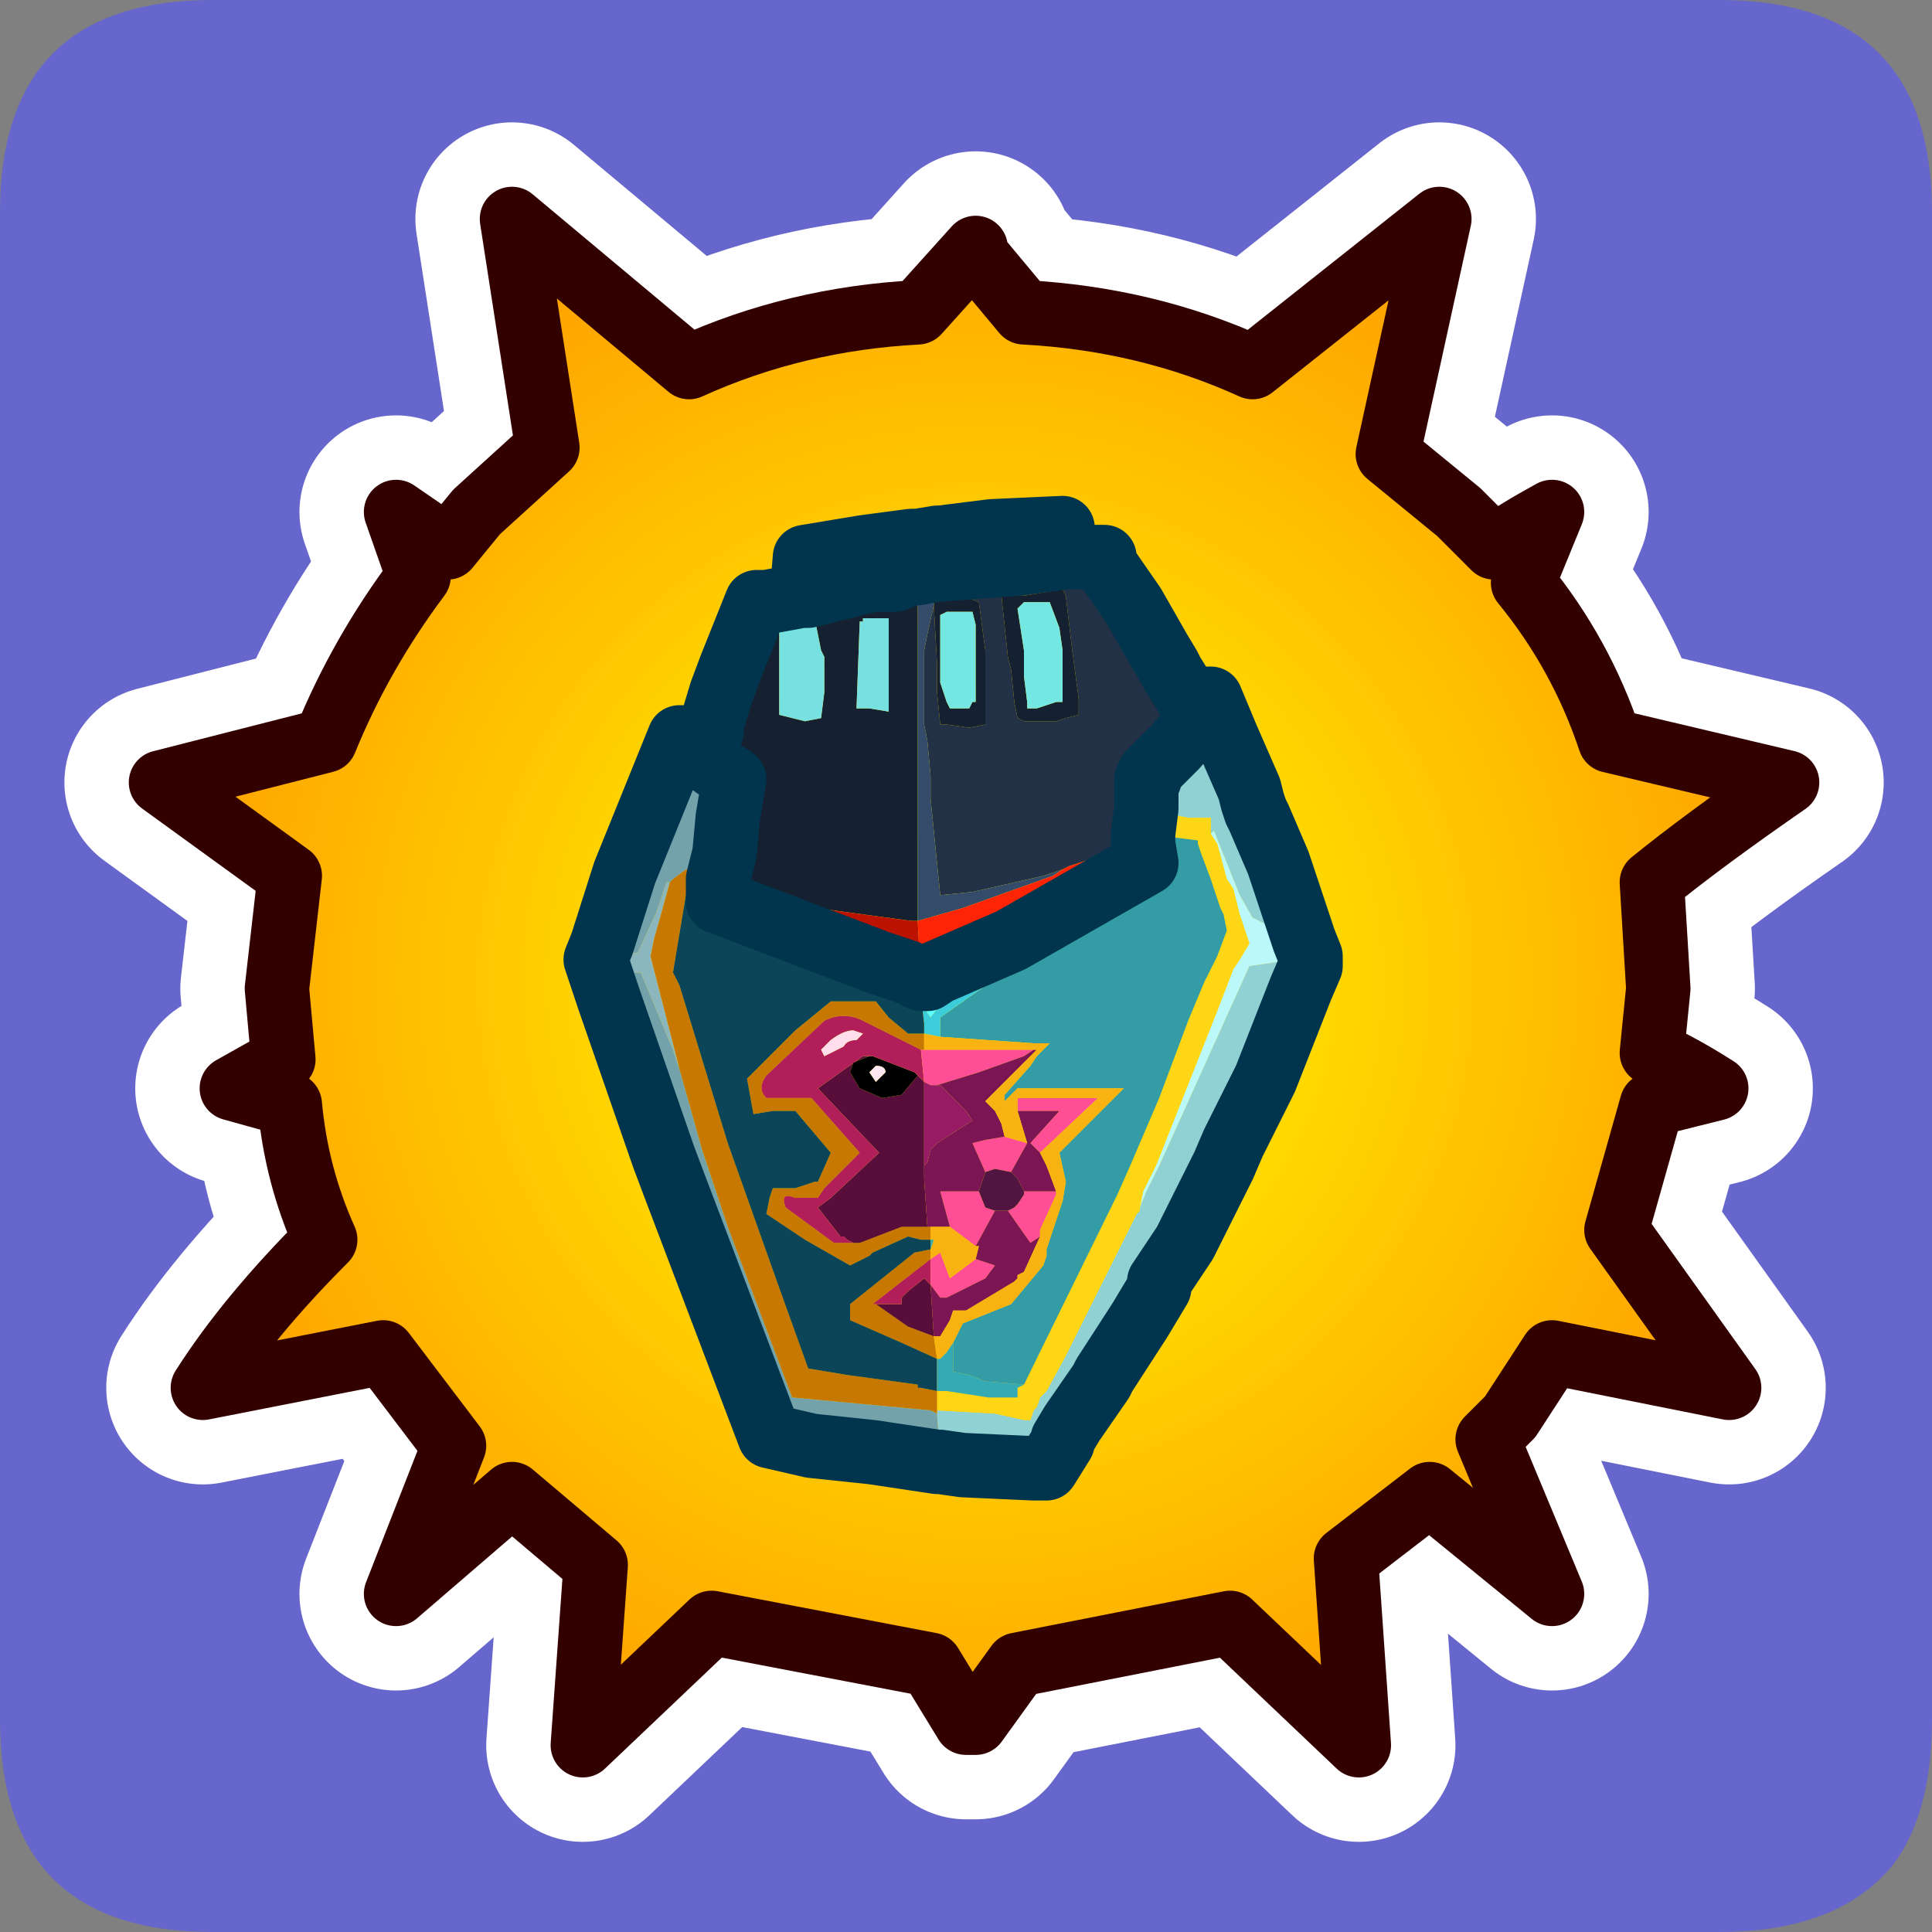 <?xml version="1.0" encoding="UTF-8" standalone="no"?>
<svg xmlns:ffdec="https://www.free-decompiler.com/flash" xmlns:xlink="http://www.w3.org/1999/xlink" ffdec:objectType="frame" height="30.0px" width="30.0px" xmlns="http://www.w3.org/2000/svg">
  <rect width="100%" height="100%" fill="#808080" stroke="none"/>
  <g transform="matrix(1.0, 0.0, 0.0, 1.0, 0.0, 0.0)">
    <use ffdec:characterId="1" height="30.0" transform="matrix(1.0, 0.0, 0.0, 1.0, 0.0, 0.0)" width="30.0" xlink:href="#shape0"/>
  </g>
  <defs>
    <g id="shape0" transform="matrix(1.0, 0.0, 0.0, 1.0, 0.0, 0.0)">
      <path d="M0.0 0.0 L30.0 0.0 30.0 30.0 0.0 30.0 0.0 0.0" fill="#33cc66" fill-opacity="0.0" fill-rule="evenodd" stroke="none"/>
      <path d="M26.7 0.0 Q30.0 0.0 30.0 3.3 L30.0 26.7 Q30.0 28.15 29.4 28.95 28.55 30.0 26.7 30.0 L3.3 30.0 Q0.0 30.0 0.0 26.7 L0.0 3.3 Q0.0 0.0 3.3 0.0 L26.7 0.0" fill="#6666cc" fill-rule="evenodd" stroke="none"/>
      <path d="M15.15 3.85 L14.25 4.85 Q12.35 4.95 10.7 5.7 L7.95 3.4 8.5 6.95 7.4 7.95 6.95 8.5 6.15 7.95 6.5 8.95 Q5.6 10.15 5.05 11.5 L2.5 12.15 4.5 13.6 4.3 15.35 4.4 16.45 3.6 16.9 4.5 17.15 Q4.6 18.25 5.05 19.25 3.85 20.45 3.15 21.55 L5.95 21.0 7.05 22.45 6.15 24.75 7.95 23.2 9.25 24.3 9.05 27.1 11.05 25.2 14.45 25.85 15.0 26.75 15.15 26.75 15.8 25.85 19.1 25.2 21.1 27.1 20.9 24.2 22.2 23.2 24.1 24.75 23.1 22.35 23.45 22.0 24.1 21.0 26.85 21.55 25.1 19.1 25.65 17.15 26.65 16.9 Q26.1 16.55 25.65 16.35 L25.75 15.35 25.65 13.7 Q26.45 13.05 27.75 12.15 L25.0 11.5 Q24.55 10.15 23.65 9.05 L24.1 7.95 Q23.55 8.25 23.2 8.5 L22.65 7.95 22.1 7.5 21.55 7.05 22.35 3.4 19.45 5.7 Q17.8 4.95 15.9 4.85 L15.15 3.95 15.15 3.85 M24.55 15.15 Q24.55 14.7 25.2 14.05 L25.3 15.25 25.3 16.0 Q24.55 15.45 24.55 15.15 M24.0 15.6 L24.0 15.45 23.45 14.8 Q23.45 14.05 26.1 12.25 24.35 11.7 22.35 11.5 22.1 10.8 23.0 8.8 L21.9 9.5 21.8 9.5 21.55 9.6 20.55 9.7 20.9 7.6 20.9 7.5 21.1 6.85 21.45 5.05 Q19.55 6.4 18.1 7.5 L17.9 7.7 17.7 7.8 17.25 7.5 15.35 5.4 15.35 5.3 15.25 5.4 14.15 6.6 13.25 7.5 13.05 7.7 12.8 7.8 12.6 7.7 12.35 7.5 10.8 6.4 9.15 5.05 9.6 7.5 9.95 9.7 9.25 9.7 7.95 9.05 8.8 9.05 8.7 7.7 8.05 8.25 7.95 8.25 7.5 8.8 7.6 8.8 7.95 10.05 8.25 11.5 7.95 11.5 Q6.15 11.7 4.4 12.25 7.05 14.05 7.05 14.8 7.05 15.25 5.3 16.25 7.25 16.55 7.5 17.35 5.85 18.9 5.05 20.25 L7.95 19.65 8.15 19.65 8.25 19.65 8.5 19.9 Q8.7 20.35 7.95 22.0 L7.6 22.9 8.25 22.35 8.25 22.2 8.6 22.0 Q9.05 21.55 9.35 21.45 L9.5 21.35 Q10.05 21.0 10.15 21.2 L10.25 22.0 Q10.35 23.2 10.05 24.75 L12.7 22.2 13.05 22.2 13.7 22.9 14.7 23.75 15.15 24.45 15.15 24.55 15.35 24.55 15.35 24.45 16.25 23.2 Q17.25 22.2 17.7 22.2 L17.8 22.1 Q18.55 23.1 20.45 24.75 L20.35 22.65 20.35 22.55 20.35 22.0 20.35 21.2 Q20.55 20.9 22.0 22.0 L23.0 22.9 22.55 22.0 22.2 21.0 Q21.9 20.0 22.1 19.9 22.1 19.65 22.45 19.65 L25.45 20.25 24.35 18.8 23.45 17.7 23.0 17.35 Q23.2 16.55 25.1 16.25 L24.0 15.6 M24.65 18.8 L24.1 18.1 Q24.2 17.7 25.1 17.35 L24.65 18.8 M22.45 8.25 L21.55 7.5 21.35 9.05 Q21.8 9.25 22.9 8.7 L22.45 8.25 M18.1 6.7 L19.0 5.95 16.35 5.4 17.9 6.85 18.1 6.7 M23.2 11.15 L24.55 11.35 23.55 9.5 Q23.1 10.6 23.2 11.15 M13.8 5.4 L11.15 6.05 12.05 6.7 12.15 6.85 Q12.35 6.7 12.5 6.7 L13.8 5.4 M5.15 15.9 L5.6 15.15 5.15 14.15 5.05 15.25 5.15 15.9 M6.85 11.15 L6.7 9.8 5.85 11.35 6.85 11.15 M9.15 22.9 Q9.05 22.65 8.7 22.9 L9.25 23.2 9.15 22.9 M6.05 18.1 Q5.95 17.7 5.3 17.45 L5.6 18.55 6.05 18.1 M12.35 24.0 L12.15 24.0 12.05 24.0 11.6 24.55 13.25 25.0 13.6 25.1 13.35 24.75 12.5 24.0 12.35 24.0 M23.0 21.65 L23.55 21.0 23.35 21.0 Q23.1 21.0 23.0 21.2 L23.0 21.65 M21.0 22.9 L21.0 23.45 21.65 22.9 Q21.1 22.55 21.0 22.9 M16.45 25.1 L18.7 24.65 18.1 24.0 17.9 24.0 Q17.45 24.0 16.45 25.1 Z" fill="none" stroke="#ffffff" stroke-linecap="round" stroke-linejoin="round" stroke-width="3.0"/>
      <path d="M15.15 3.85 L15.15 3.95 15.9 4.85 Q17.8 4.95 19.45 5.7 L22.35 3.4 21.55 7.05 22.1 7.5 22.65 7.95 23.2 8.5 Q23.55 8.25 24.1 7.95 L23.65 9.05 Q24.55 10.15 25.0 11.5 L27.75 12.15 Q26.45 13.05 25.65 13.7 L25.75 15.35 25.65 16.35 Q26.1 16.55 26.65 16.9 L25.65 17.15 25.1 19.1 26.85 21.55 24.1 21.0 23.45 22.0 23.1 22.35 24.1 24.75 22.2 23.2 20.9 24.2 21.1 27.1 19.1 25.2 15.8 25.85 15.15 26.75 15.0 26.75 14.45 25.85 11.05 25.2 9.05 27.1 9.25 24.3 7.95 23.2 6.15 24.75 7.05 22.45 5.95 21.0 3.15 21.55 Q3.85 20.45 5.05 19.25 4.6 18.25 4.5 17.15 L3.6 16.9 4.4 16.45 4.3 15.35 4.5 13.6 2.5 12.15 5.05 11.5 Q5.6 10.15 6.5 8.95 L6.15 7.95 6.95 8.5 7.4 7.95 8.5 6.95 7.95 3.4 10.7 5.7 Q12.35 4.95 14.25 4.85 L15.15 3.85" fill="url(#gradient0)" fill-rule="evenodd" stroke="none"/>
      <path d="M15.15 3.85 L14.25 4.85 Q12.35 4.95 10.7 5.7 L7.95 3.4 8.5 6.95 7.4 7.95 6.95 8.5 6.15 7.95 6.5 8.95 Q5.6 10.15 5.05 11.5 L2.5 12.15 4.5 13.6 4.3 15.35 4.4 16.45 3.6 16.9 4.5 17.15 Q4.6 18.25 5.05 19.25 3.85 20.45 3.15 21.55 L5.95 21.0 7.05 22.45 6.15 24.75 7.95 23.2 9.25 24.3 9.05 27.1 11.05 25.2 14.45 25.85 15.0 26.75 15.15 26.75 15.8 25.85 19.1 25.2 21.1 27.1 20.9 24.2 22.2 23.2 24.1 24.75 23.1 22.35 23.45 22.0 24.1 21.0 26.85 21.55 25.1 19.1 25.65 17.15 26.65 16.9 Q26.1 16.55 25.65 16.35 L25.75 15.35 25.65 13.7 Q26.45 13.05 27.75 12.15 L25.0 11.5 Q24.55 10.15 23.65 9.05 L24.1 7.95 Q23.55 8.25 23.2 8.5 L22.65 7.95 22.1 7.5 21.55 7.05 22.35 3.4 19.45 5.7 Q17.8 4.95 15.9 4.85 L15.15 3.95 15.15 3.85 Z" fill="none" stroke="#330000" stroke-linecap="round" stroke-linejoin="round" stroke-width="1.0"/>
      <path d="M15.9 9.25 L15.55 9.25 15.65 10.2 15.7 10.4 15.75 10.9 15.8 11.15 15.9 11.2 16.15 11.2 16.4 11.2 16.55 11.15 16.75 11.1 16.75 10.85 16.65 10.1 16.55 9.25 16.5 9.15 15.9 9.25 M17.15 8.75 L17.6 9.4 18.0 10.1 18.15 10.35 18.2 10.45 18.45 10.85 18.6 11.2 18.25 11.6 17.85 12.0 17.85 12.1 17.8 12.1 17.8 12.55 17.75 12.95 17.75 13.0 17.75 13.05 17.35 13.2 16.6 13.45 16.5 13.5 16.2 13.6 15.1 13.85 14.6 13.9 14.45 12.4 14.45 12.25 14.45 12.05 14.4 11.5 14.35 11.25 14.35 10.85 14.35 10.4 14.35 10.25 14.35 10.1 14.4 9.85 14.5 9.4 14.55 10.3 14.55 10.4 14.55 10.75 14.6 11.25 14.7 11.25 15.05 11.3 15.3 11.25 15.3 10.2 15.3 10.1 15.2 9.35 14.95 9.25 14.75 9.25 14.5 9.35 14.5 9.25 14.6 9.25 16.4 8.8 17.15 8.75" fill="#223146" fill-rule="evenodd" stroke="none"/>
      <path d="M15.9 9.25 L16.5 9.15 16.55 9.25 16.65 10.1 16.75 10.85 16.75 11.1 16.55 11.15 16.4 11.2 16.15 11.2 15.9 11.2 15.8 11.15 15.75 10.9 15.7 10.4 15.65 10.2 15.55 9.25 15.9 9.25 M11.05 11.35 L11.05 11.25 11.2 10.75 11.35 10.35 11.75 9.35 11.9 9.35 12.45 9.25 12.55 9.25 13.55 9.0 13.9 9.0 14.15 8.9 14.25 8.9 14.25 9.4 14.25 10.25 14.25 10.35 14.25 10.5 14.25 11.5 14.25 11.95 14.25 12.2 14.25 12.45 14.25 14.3 14.15 14.3 12.3 14.05 11.15 13.85 11.15 13.65 11.25 13.25 11.3 12.7 11.4 12.1 11.1 11.9 10.9 11.75 11.0 11.4 11.05 11.35 M14.5 9.35 L14.75 9.25 14.95 9.25 15.2 9.35 15.3 10.1 15.3 10.2 15.3 11.25 15.05 11.3 14.7 11.25 14.6 11.25 14.55 10.75 14.55 10.4 14.55 10.3 14.5 9.4 14.5 9.35 M15.9 9.35 L15.8 9.45 15.9 10.1 15.9 10.2 15.9 10.5 15.95 10.9 15.95 11.0 16.1 11.0 16.4 10.9 16.5 10.9 16.5 10.85 16.5 10.65 16.5 10.2 16.5 10.1 16.45 9.75 16.3 9.35 15.9 9.35 M14.7 9.5 L14.6 9.55 14.6 10.25 14.6 10.3 14.6 10.6 14.7 10.9 14.75 11.0 14.95 11.0 15.05 11.0 15.1 10.9 15.15 10.9 15.15 10.35 15.15 10.25 15.15 10.2 15.15 9.7 15.1 9.5 14.95 9.5 14.7 9.5 M13.8 9.6 L13.7 9.6 13.4 9.6 13.4 9.65 13.35 9.65 13.3 11.0 13.5 11.0 13.8 11.05 13.8 10.4 13.8 10.3 13.8 9.6 M12.35 9.7 L12.2 9.75 12.1 9.8 12.1 9.85 12.1 10.4 12.1 10.65 12.1 10.75 12.1 11.1 12.5 11.2 12.75 11.15 12.8 10.75 12.8 10.55 12.8 10.5 12.8 10.35 12.8 10.2 12.75 10.1 12.7 9.85 12.65 9.6 12.35 9.7" fill="#152131" fill-rule="evenodd" stroke="none"/>
      <path d="M14.25 8.4 L14.55 8.35 14.6 8.35 15.4 8.25 16.5 8.2 16.55 8.55 15.3 8.65 14.25 8.75 14.25 8.65 14.25 8.4" fill="#ffb70b" fill-rule="evenodd" stroke="none"/>
      <path d="M16.55 8.55 L16.55 8.65 15.8 8.75 14.5 8.85 14.25 8.9 14.15 8.9 13.9 9.0 13.55 9.0 12.55 9.25 12.45 9.25 12.5 8.65 13.4 8.5 14.15 8.4 14.25 8.4 14.25 8.65 14.25 8.75 15.3 8.65 16.55 8.55 M11.15 13.65 L10.95 13.8 10.9 13.85 10.9 13.4 11.25 13.25 11.15 13.65" fill="#ad4c00" fill-rule="evenodd" stroke="none"/>
      <path d="M14.4 9.25 L14.3 9.1 14.35 9.0 14.55 9.1 14.55 9.15 14.5 9.2 14.4 9.25" fill="#526f93" fill-rule="evenodd" stroke="none"/>
      <path d="M16.55 8.65 L17.1 8.65 17.15 8.65 17.15 8.75 16.4 8.8 14.6 9.25 14.5 9.25 14.5 9.35 14.5 9.4 14.4 9.85 14.35 10.1 14.35 10.25 14.35 10.4 14.35 10.85 14.35 11.25 14.4 11.5 14.45 12.05 14.45 12.25 14.45 12.4 14.6 13.9 15.1 13.85 16.2 13.6 16.5 13.5 16.35 13.6 14.95 14.1 14.25 14.3 14.25 12.45 14.25 12.2 14.25 11.95 14.25 11.5 14.25 10.5 14.25 10.35 14.25 10.25 14.25 9.4 14.25 8.9 14.5 8.85 15.8 8.75 16.55 8.65 M14.4 9.25 L14.5 9.2 14.55 9.15 14.55 9.1 14.35 9.0 14.3 9.1 14.4 9.25" fill="#344c6a" fill-rule="evenodd" stroke="none"/>
      <path d="M14.7 9.5 L14.95 9.5 15.1 9.5 15.15 9.7 15.15 10.2 15.15 10.25 15.15 10.35 15.15 10.9 15.1 10.9 15.05 11.0 14.95 11.0 14.75 11.0 14.7 10.9 14.6 10.6 14.6 10.3 14.6 10.25 14.6 9.55 14.7 9.5 M15.9 9.35 L16.3 9.35 16.45 9.75 16.5 10.1 16.5 10.2 16.5 10.65 16.5 10.85 16.5 10.9 16.4 10.9 16.1 11.0 15.95 11.0 15.95 10.9 15.9 10.5 15.9 10.2 15.9 10.1 15.8 9.45 15.9 9.35" fill="#74e7e2" fill-rule="evenodd" stroke="none"/>
      <path d="M18.45 10.85 L18.8 10.85 19.05 11.45 18.95 11.5 18.3 11.95 18.25 12.0 18.2 12.65 17.85 12.55 17.8 12.55 17.8 12.1 17.85 12.1 17.85 12.0 18.25 11.6 18.6 11.2 18.45 10.85" fill="#6a9d9f" fill-rule="evenodd" stroke="none"/>
      <path d="M19.05 11.45 L19.4 12.25 19.35 12.3 19.45 12.45 19.5 12.6 19.55 12.7 19.85 13.4 20.05 14.0 20.15 14.3 20.25 14.6 19.75 14.4 19.45 14.25 19.25 13.9 19.15 13.65 18.85 12.9 18.8 12.95 18.8 12.7 18.6 12.7 18.45 12.7 18.2 12.65 18.25 12.0 18.3 11.95 18.95 11.5 19.05 11.45 M20.35 14.85 L20.35 14.9 20.35 15.0 20.2 15.35 19.65 16.75 19.15 17.75 19.0 18.1 18.4 19.3 18.0 19.9 18.0 20.0 17.85 20.25 17.7 20.5 17.15 21.35 17.1 21.45 16.65 22.1 16.5 22.35 16.5 22.4 16.25 22.8 16.05 22.8 14.95 22.75 14.6 22.7 14.55 21.95 14.55 21.9 15.45 21.95 15.9 22.05 16.0 22.05 16.05 21.9 16.1 21.85 16.15 21.7 16.25 21.6 16.55 21.05 17.55 19.05 17.65 18.85 17.7 18.8 17.7 18.75 17.8 18.5 18.0 18.1 19.4 15.0 19.75 14.95 20.35 14.85" fill="#90d1d3" fill-rule="evenodd" stroke="none"/>
      <path d="M16.5 13.5 L16.6 13.45 17.35 13.2 17.75 13.05 17.75 13.1 17.8 13.4 15.7 14.6 14.55 15.1 14.4 15.2 14.3 15.2 14.25 14.3 14.95 14.1 16.35 13.6 16.5 13.5" fill="#ff2405" fill-rule="evenodd" stroke="none"/>
      <path d="M20.25 14.6 L20.35 14.85 19.75 14.95 19.4 15.0 18.0 18.1 17.8 18.5 17.7 18.75 17.75 18.5 17.95 18.1 18.9 15.7 19.15 15.05 19.25 14.9 19.4 14.65 19.25 14.2 19.15 13.8 19.05 13.65 18.9 13.1 18.8 12.95 18.85 12.9 19.15 13.65 19.25 13.9 19.45 14.25 19.75 14.4 20.25 14.6" fill="#baf8fa" fill-rule="evenodd" stroke="none"/>
      <path d="M18.2 12.65 L18.45 12.7 18.6 12.7 18.8 12.7 18.8 12.95 18.9 13.1 19.05 13.65 19.15 13.8 19.25 14.2 19.4 14.65 19.25 14.9 19.15 15.05 18.9 15.7 17.95 18.1 17.75 18.5 17.7 18.75 17.7 18.8 17.65 18.85 17.55 19.05 16.55 21.05 16.25 21.6 16.15 21.7 16.1 21.85 16.05 21.9 16.0 22.05 15.9 22.05 15.45 21.95 14.55 21.9 14.55 21.7 14.55 21.6 14.7 21.6 15.35 21.7 15.45 21.7 15.55 21.7 15.8 21.7 15.8 21.55 15.9 21.5 17.35 18.55 17.55 18.1 18.0 17.05 18.45 15.85 18.7 15.25 18.9 14.85 19.05 14.45 19.0 14.2 18.95 14.1 18.8 13.65 18.65 13.25 18.6 13.1 18.6 13.05 18.2 13.0 18.2 12.8 18.2 12.65" fill="#ffd616" fill-rule="evenodd" stroke="none"/>
      <path d="M18.2 13.0 L18.6 13.05 18.6 13.1 18.65 13.25 18.8 13.65 18.95 14.1 19.0 14.2 19.05 14.45 18.9 14.85 18.7 15.25 18.45 15.85 18.0 17.05 17.55 18.1 17.35 18.55 15.9 21.5 15.3 21.45 15.05 21.35 14.8 21.3 14.8 21.2 14.8 21.1 14.8 20.85 14.95 20.55 15.7 20.25 16.2 19.65 16.25 19.5 16.25 19.4 16.4 18.95 16.5 18.65 16.55 18.35 16.45 17.9 17.45 16.9 17.25 16.9 16.55 16.9 16.15 16.9 15.8 16.9 15.6 17.1 15.6 17.0 16.0 16.55 16.1 16.4 16.3 16.2 16.05 16.2 14.6 16.1 14.6 16.05 14.6 15.8 15.95 14.85 17.05 14.1 17.6 13.8 17.95 13.65 18.15 13.5 18.15 13.2 18.2 13.0" fill="#349ca5" fill-rule="evenodd" stroke="none"/>
      <path d="M17.75 12.95 L17.8 12.55 17.85 12.55 18.2 12.65 18.2 12.8 18.2 13.0 18.15 13.0 17.85 12.95 17.75 12.95 M14.55 21.6 L14.55 21.7 14.55 21.9 14.55 21.95 14.45 21.9 12.3 21.7 11.3 19.05 10.9 17.85 10.55 16.6 10.1 14.85 10.15 14.6 10.4 13.7 10.45 13.65 10.65 13.5 10.7 13.5 10.9 13.4 10.9 13.85 10.75 13.9 10.65 13.9 10.55 14.5 10.45 15.1 10.55 15.3 11.3 17.75 12.1 20.0 12.55 21.25 13.15 21.35 14.25 21.5 14.25 21.55 14.3 21.55 14.55 21.6 M14.45 19.25 L14.3 19.25 14.1 19.2 13.55 19.45 13.5 19.5 13.2 19.65 12.5 19.25 11.9 18.85 11.95 18.6 12.0 18.45 12.35 18.45 12.65 18.35 12.7 18.35 12.9 17.9 12.35 17.25 12.1 17.25 12.0 17.25 11.7 17.3 11.6 16.75 11.7 16.65 12.35 16.0 12.9 15.55 13.6 15.55 13.8 15.8 14.1 16.05 14.35 16.05 14.35 16.3 14.3 16.3 13.4 15.85 Q13.1 15.7 12.8 15.85 L11.9 16.7 Q11.75 16.9 11.9 17.05 L12.6 17.05 13.35 17.9 12.8 18.45 12.7 18.6 12.35 18.6 Q12.1 18.5 12.2 18.75 L12.95 19.3 13.25 19.3 13.35 19.3 14.0 19.05 14.4 19.05 14.45 19.05 14.45 19.2 14.45 19.25 M14.5 20.75 L14.55 21.1 14.0 20.85 13.2 20.5 13.2 20.25 13.7 19.85 14.2 19.45 14.45 19.4 14.45 19.55 13.55 20.25 13.6 20.25 14.1 20.6 14.5 20.75" fill="#c67801" fill-rule="evenodd" stroke="none"/>
      <path d="M17.75 13.05 L17.75 13.0 17.85 12.95 18.15 13.0 18.2 13.0 18.15 13.2 18.15 13.5 17.95 13.65 17.6 13.8 17.05 14.1 15.6 14.85 14.3 15.45 14.3 15.2 14.4 15.2 14.55 15.1 15.7 14.6 17.8 13.4 17.75 13.1 17.75 13.05" fill="#175e64" fill-rule="evenodd" stroke="none"/>
      <path d="M14.3 15.2 L14.3 15.45 12.35 14.85 11.15 14.3 10.9 14.2 10.8 14.2 10.8 14.15 10.9 13.85 10.95 13.8 11.15 13.65 11.15 13.85 11.15 14.0 13.65 14.95 14.1 15.1 14.3 15.2" fill="#073a4a" fill-rule="evenodd" stroke="none"/>
      <path d="M11.15 13.85 L12.3 14.05 14.15 14.3 14.25 14.3 14.3 15.2 14.1 15.1 13.65 14.95 11.15 14.0 11.15 13.85" fill="#bb1300" fill-rule="evenodd" stroke="none"/>
      <path d="M14.55 15.55 L14.6 15.6 14.45 15.8 14.35 15.65 14.35 15.55 14.4 15.5 14.45 15.5 14.55 15.55" fill="#5bffff" fill-rule="evenodd" stroke="none"/>
      <path d="M17.05 14.1 L15.95 14.85 14.6 15.8 14.6 16.05 14.6 16.1 14.35 16.05 14.35 15.9 14.3 15.45 15.6 14.85 17.05 14.1 M14.55 15.55 L14.45 15.5 14.4 15.5 14.35 15.55 14.35 15.65 14.45 15.8 14.6 15.6 14.55 15.55" fill="#3dccd9" fill-rule="evenodd" stroke="none"/>
      <path d="M10.9 13.85 L10.8 14.15 10.8 14.2 10.9 14.2 11.15 14.3 12.35 14.85 14.3 15.45 14.35 15.9 14.35 16.05 14.1 16.05 13.8 15.8 13.6 15.55 12.9 15.55 12.35 16.0 11.7 16.65 11.6 16.75 11.7 17.3 12.0 17.25 12.1 17.25 12.35 17.25 12.9 17.9 12.7 18.35 12.65 18.35 12.35 18.45 12.0 18.45 11.95 18.6 11.9 18.85 12.5 19.25 13.2 19.65 13.5 19.5 13.55 19.45 14.1 19.2 14.3 19.25 14.45 19.25 14.45 19.4 14.2 19.45 13.7 19.85 13.2 20.25 13.2 20.5 14.0 20.85 14.55 21.1 14.55 21.15 14.55 21.6 14.3 21.55 14.25 21.55 14.25 21.5 13.15 21.35 12.55 21.25 12.1 20.0 11.3 17.75 10.55 15.3 10.45 15.1 10.55 14.5 10.65 13.9 10.75 13.9 10.9 13.85" fill="#0c4558" fill-rule="evenodd" stroke="none"/>
      <path d="M14.25 16.7 L14.35 16.8 14.35 18.1 14.35 18.3 14.4 19.05 14.0 19.05 13.35 19.3 13.25 19.3 13.15 19.25 13.1 19.2 13.05 19.2 12.7 18.75 12.9 18.6 13.65 17.9 12.7 16.9 13.4 16.4 13.5 16.4 13.25 16.5 13.2 16.65 13.35 16.9 13.7 17.05 14.0 17.0 14.25 16.7 M13.6 20.25 L14.0 20.25 14.0 20.15 14.1 20.05 14.35 19.85 14.45 19.95 14.5 20.75 14.1 20.6 13.6 20.25" fill="#580d3b" fill-rule="evenodd" stroke="none"/>
      <path d="M13.5 16.4 L13.55 16.4 14.2 16.65 14.25 16.7 14.0 17.0 13.7 17.05 13.35 16.9 13.2 16.65 13.25 16.5 13.5 16.4 M13.75 16.65 Q13.75 16.55 13.6 16.55 L13.5 16.65 13.6 16.8 13.75 16.65" fill="#000000" fill-rule="evenodd" stroke="none"/>
      <path d="M14.35 16.8 L14.25 16.7 14.2 16.65 13.55 16.4 13.5 16.4 13.4 16.4 12.7 16.9 13.65 17.9 12.9 18.6 12.7 18.75 13.05 19.2 13.1 19.2 13.15 19.25 13.25 19.3 12.95 19.3 12.2 18.75 Q12.1 18.5 12.35 18.6 L12.7 18.6 12.8 18.45 13.35 17.9 12.6 17.05 11.9 17.05 Q11.75 16.9 11.9 16.7 L12.8 15.85 Q13.1 15.7 13.4 15.85 L14.3 16.3 14.35 16.8 M13.3 16.15 L13.4 16.05 13.25 16.0 Q13.1 16.0 12.9 16.15 L12.75 16.3 12.8 16.4 13.1 16.25 Q13.15 16.15 13.3 16.15 M13.6 20.25 L13.55 20.25 14.45 19.55 14.45 19.95 14.35 19.85 14.1 20.05 14.0 20.15 14.0 20.25 13.6 20.25" fill="#b11e5a" fill-rule="evenodd" stroke="none"/>
      <path d="M14.35 16.3 L16.05 16.3 15.9 16.4 15.2 16.65 14.55 16.85 14.45 16.85 14.35 16.8 14.3 16.3 14.35 16.3 M15.6 17.65 L15.95 17.75 15.7 18.2 15.45 18.15 15.3 18.2 15.1 17.75 15.3 17.7 15.6 17.65 M15.8 17.25 L15.8 17.05 17.05 17.05 16.15 17.9 16.0 17.75 16.45 17.25 15.8 17.25 M16.4 18.5 L16.4 18.55 16.15 19.1 16.15 19.2 16.0 19.3 15.65 18.8 15.75 18.75 15.8 18.7 15.9 18.55 15.9 18.5 16.4 18.5 M14.75 19.05 L14.6 18.5 15.2 18.5 15.3 18.75 15.45 18.8 15.15 19.35 14.75 19.05 M14.45 19.95 L14.45 19.55 14.6 19.45 14.75 19.85 15.15 19.55 15.45 19.65 15.3 19.85 14.7 20.15 14.6 20.15 14.45 19.95" fill="#fe4e95" fill-rule="evenodd" stroke="none"/>
      <path d="M14.35 16.8 L14.45 16.85 14.55 16.85 14.6 16.85 14.8 17.05 15.0 17.25 15.1 17.4 14.55 17.75 14.45 17.85 14.4 18.05 14.35 18.1 14.35 16.8" fill="#981b66" fill-rule="evenodd" stroke="none"/>
      <path d="M16.05 16.3 L16.1 16.3 15.3 17.1 15.45 17.25 15.55 17.45 15.6 17.65 15.3 17.7 15.1 17.75 15.3 18.2 15.2 18.5 14.6 18.5 14.75 19.05 14.6 19.05 14.45 19.05 14.4 19.05 14.35 18.3 14.35 18.1 14.4 18.05 14.45 17.85 14.55 17.75 15.1 17.4 15.0 17.25 14.8 17.05 14.6 16.85 14.55 16.85 15.2 16.65 15.9 16.4 16.05 16.3 M15.95 17.75 L15.8 17.25 16.45 17.25 16.0 17.75 16.15 17.9 16.25 18.1 16.4 18.5 15.9 18.5 15.8 18.3 15.7 18.2 15.95 17.75 M16.15 19.2 L15.9 19.75 15.8 19.8 15.8 19.85 15.75 19.9 15.0 20.35 14.8 20.35 14.75 20.5 14.6 20.75 14.5 20.75 14.45 19.95 14.6 20.15 14.7 20.15 15.3 19.85 15.45 19.65 15.15 19.55 15.2 19.35 15.15 19.35 15.45 18.8 15.65 18.8 16.0 19.3 16.15 19.2" fill="#7b1553" fill-rule="evenodd" stroke="none"/>
      <path d="M14.6 16.1 L16.05 16.2 16.3 16.2 16.1 16.4 16.0 16.55 15.6 17.0 15.6 17.1 15.8 16.9 16.15 16.9 16.55 16.9 17.25 16.9 17.45 16.9 16.45 17.9 16.55 18.35 16.5 18.65 16.4 18.95 16.25 19.4 16.25 19.5 16.2 19.65 15.7 20.25 14.95 20.55 14.8 20.85 14.7 21.0 14.6 21.1 14.55 21.1 14.5 20.75 14.6 20.75 14.75 20.5 14.8 20.35 15.0 20.35 15.75 19.9 15.8 19.85 15.8 19.8 15.9 19.75 16.15 19.2 16.15 19.1 16.4 18.55 16.4 18.5 16.25 18.1 16.15 17.9 17.05 17.05 15.8 17.05 15.8 17.25 15.95 17.75 15.6 17.65 15.55 17.45 15.45 17.25 15.3 17.1 16.1 16.3 16.05 16.3 14.35 16.3 14.35 16.05 14.6 16.1 M14.45 19.05 L14.6 19.05 14.75 19.05 15.15 19.35 15.2 19.35 15.15 19.55 14.75 19.85 14.6 19.45 14.45 19.55 14.45 19.4 14.5 19.25 14.45 19.25 14.45 19.2 14.45 19.05" fill="#f8b212" fill-rule="evenodd" stroke="none"/>
      <path d="M19.4 12.25 L19.45 12.45 19.35 12.3 19.4 12.25 M19.15 17.75 L19.15 17.85 19.15 18.1 19.0 18.1 19.15 17.75 M17.1 21.45 L17.15 21.45 17.35 21.6 17.1 21.45" fill="#0e536a" fill-rule="evenodd" stroke="none"/>
      <path d="M12.35 9.7 L12.65 9.6 12.7 9.85 12.75 10.1 12.8 10.2 12.8 10.35 12.8 10.5 12.8 10.55 12.8 10.75 12.75 11.15 12.5 11.2 12.1 11.1 12.1 10.75 12.1 10.65 12.1 10.4 12.1 9.85 12.1 9.8 12.2 9.75 12.35 9.7 M13.8 9.6 L13.8 10.3 13.8 10.4 13.8 11.05 13.5 11.0 13.3 11.0 13.35 9.65 13.4 9.65 13.4 9.6 13.7 9.6 13.8 9.6" fill="#77e1e1" fill-rule="evenodd" stroke="none"/>
      <path d="M10.7 11.45 L11.05 11.35 11.0 11.4 10.9 11.75 11.1 11.9 11.4 12.1 11.3 12.7 11.25 13.25 10.9 13.4 11.0 12.3 10.55 12.1 10.55 11.85 10.6 11.7 10.7 11.45" fill="#4c667e" fill-rule="evenodd" stroke="none"/>
      <path d="M14.6 22.7 L14.55 22.7 13.55 22.55 12.6 22.45 11.95 22.3 10.45 18.35 10.3 17.95 9.45 15.5 9.35 15.2 9.5 15.1 9.75 15.1 9.95 15.1 10.45 16.3 10.55 16.6 10.9 17.85 11.3 19.05 12.3 21.7 14.45 21.9 14.55 21.95 14.6 22.7 M9.35 14.65 L9.7 13.55 10.55 11.45 10.7 11.45 10.6 11.7 10.55 11.85 10.55 12.1 11.0 12.3 10.9 13.4 10.7 13.5 10.65 13.5 10.45 13.65 10.4 13.7 10.35 13.7 10.2 14.15 9.9 14.8 9.75 14.8 9.35 14.65" fill="#73a2aa" fill-rule="evenodd" stroke="none"/>
      <path d="M9.35 15.2 L9.25 14.9 9.35 14.65 9.75 14.8 9.9 14.8 10.2 14.15 10.35 13.7 10.4 13.7 10.15 14.6 10.1 14.85 10.55 16.6 10.45 16.3 9.95 15.1 9.75 15.1 9.5 15.1 9.35 15.2" fill="#8bb6bd" fill-rule="evenodd" stroke="none"/>
      <path d="M13.3 16.15 Q13.15 16.15 13.1 16.25 L12.8 16.4 12.75 16.3 12.9 16.15 Q13.1 16.0 13.25 16.0 L13.4 16.05 13.3 16.15" fill="#ffddeb" fill-rule="evenodd" stroke="none"/>
      <path d="M13.75 16.65 L13.6 16.8 13.5 16.65 13.6 16.55 Q13.75 16.55 13.75 16.65" fill="#fee7f0" fill-rule="evenodd" stroke="none"/>
      <path d="M15.2 18.5 L15.3 18.2 15.45 18.15 15.7 18.2 15.8 18.3 15.9 18.5 15.9 18.55 15.8 18.7 15.75 18.75 15.65 18.8 15.45 18.8 15.3 18.75 15.2 18.5" fill="#521440" fill-rule="evenodd" stroke="none"/>
      <path d="M15.9 21.5 L15.8 21.55 15.8 21.7 15.55 21.7 15.45 21.7 15.35 21.7 14.7 21.6 14.55 21.6 14.55 21.15 14.55 21.1 14.6 21.1 14.7 21.0 14.8 20.85 14.8 21.1 14.8 21.2 14.8 21.3 15.05 21.35 15.3 21.45 15.9 21.5 M14.45 19.4 L14.45 19.25 14.5 19.25 14.45 19.4" fill="#33aab4" fill-rule="evenodd" stroke="none"/>
      <path d="M14.25 8.4 L14.55 8.35 14.6 8.35 15.4 8.25 16.5 8.2 16.55 8.55 16.55 8.65 17.1 8.65 17.15 8.65 17.15 8.75 17.6 9.4 18.0 10.1 18.15 10.35 18.2 10.45 18.45 10.85 18.8 10.85 19.05 11.45 19.4 12.25 19.45 12.45 19.5 12.6 19.55 12.7 19.85 13.4 20.05 14.0 20.15 14.3 20.25 14.6 20.35 14.85 20.35 14.9 20.35 15.0 20.2 15.35 19.65 16.75 19.15 17.75 19.0 18.1 18.4 19.3 18.0 19.9 18.0 20.0 17.85 20.25 17.7 20.5 17.15 21.35 17.1 21.45 16.65 22.1 16.5 22.35 16.5 22.4 16.25 22.8 16.05 22.8 14.95 22.75 14.6 22.7 14.55 22.7 13.55 22.55 12.6 22.45 11.95 22.3 10.45 18.35 10.3 17.95 9.45 15.5 9.35 15.2 9.25 14.9 9.35 14.65 9.7 13.55 10.55 11.45 10.7 11.45 11.05 11.35 11.05 11.25 11.2 10.75 11.35 10.35 11.75 9.35 11.9 9.35 12.45 9.25 12.5 8.65 13.4 8.5 14.15 8.4 14.25 8.4 M14.25 8.9 L14.15 8.9 13.9 9.0 13.55 9.0 12.55 9.25 12.45 9.25 M17.75 13.05 L17.75 13.0 17.75 12.95 17.8 12.55 17.8 12.1 17.85 12.1 17.85 12.0 18.25 11.6 18.6 11.2 18.45 10.85 M16.55 8.65 L15.8 8.75 14.5 8.85 14.25 8.9 M17.75 13.05 L17.75 13.1 17.8 13.4 15.7 14.6 14.55 15.1 14.4 15.2 14.3 15.2 14.1 15.1 13.65 14.95 11.15 14.0 11.15 13.85 11.15 13.65 11.25 13.25 11.3 12.7 11.4 12.1 11.1 11.9 10.9 11.75 11.0 11.4 11.05 11.35" fill="none" stroke="#00354d" stroke-linecap="round" stroke-linejoin="round" stroke-width="1.0"/>
    </g>
    <radialGradient cx="0" cy="0" gradientTransform="matrix(0.017, 0.0, 0.0, 0.017, 15.15, 15.25)" gradientUnits="userSpaceOnUse" id="gradient0" r="819.2" spreadMethod="pad">
      <stop offset="0.0" stop-color="#ffff00"/>
      <stop offset="1.0" stop-color="#ff9900"/>
    </radialGradient>
  </defs>
</svg>
